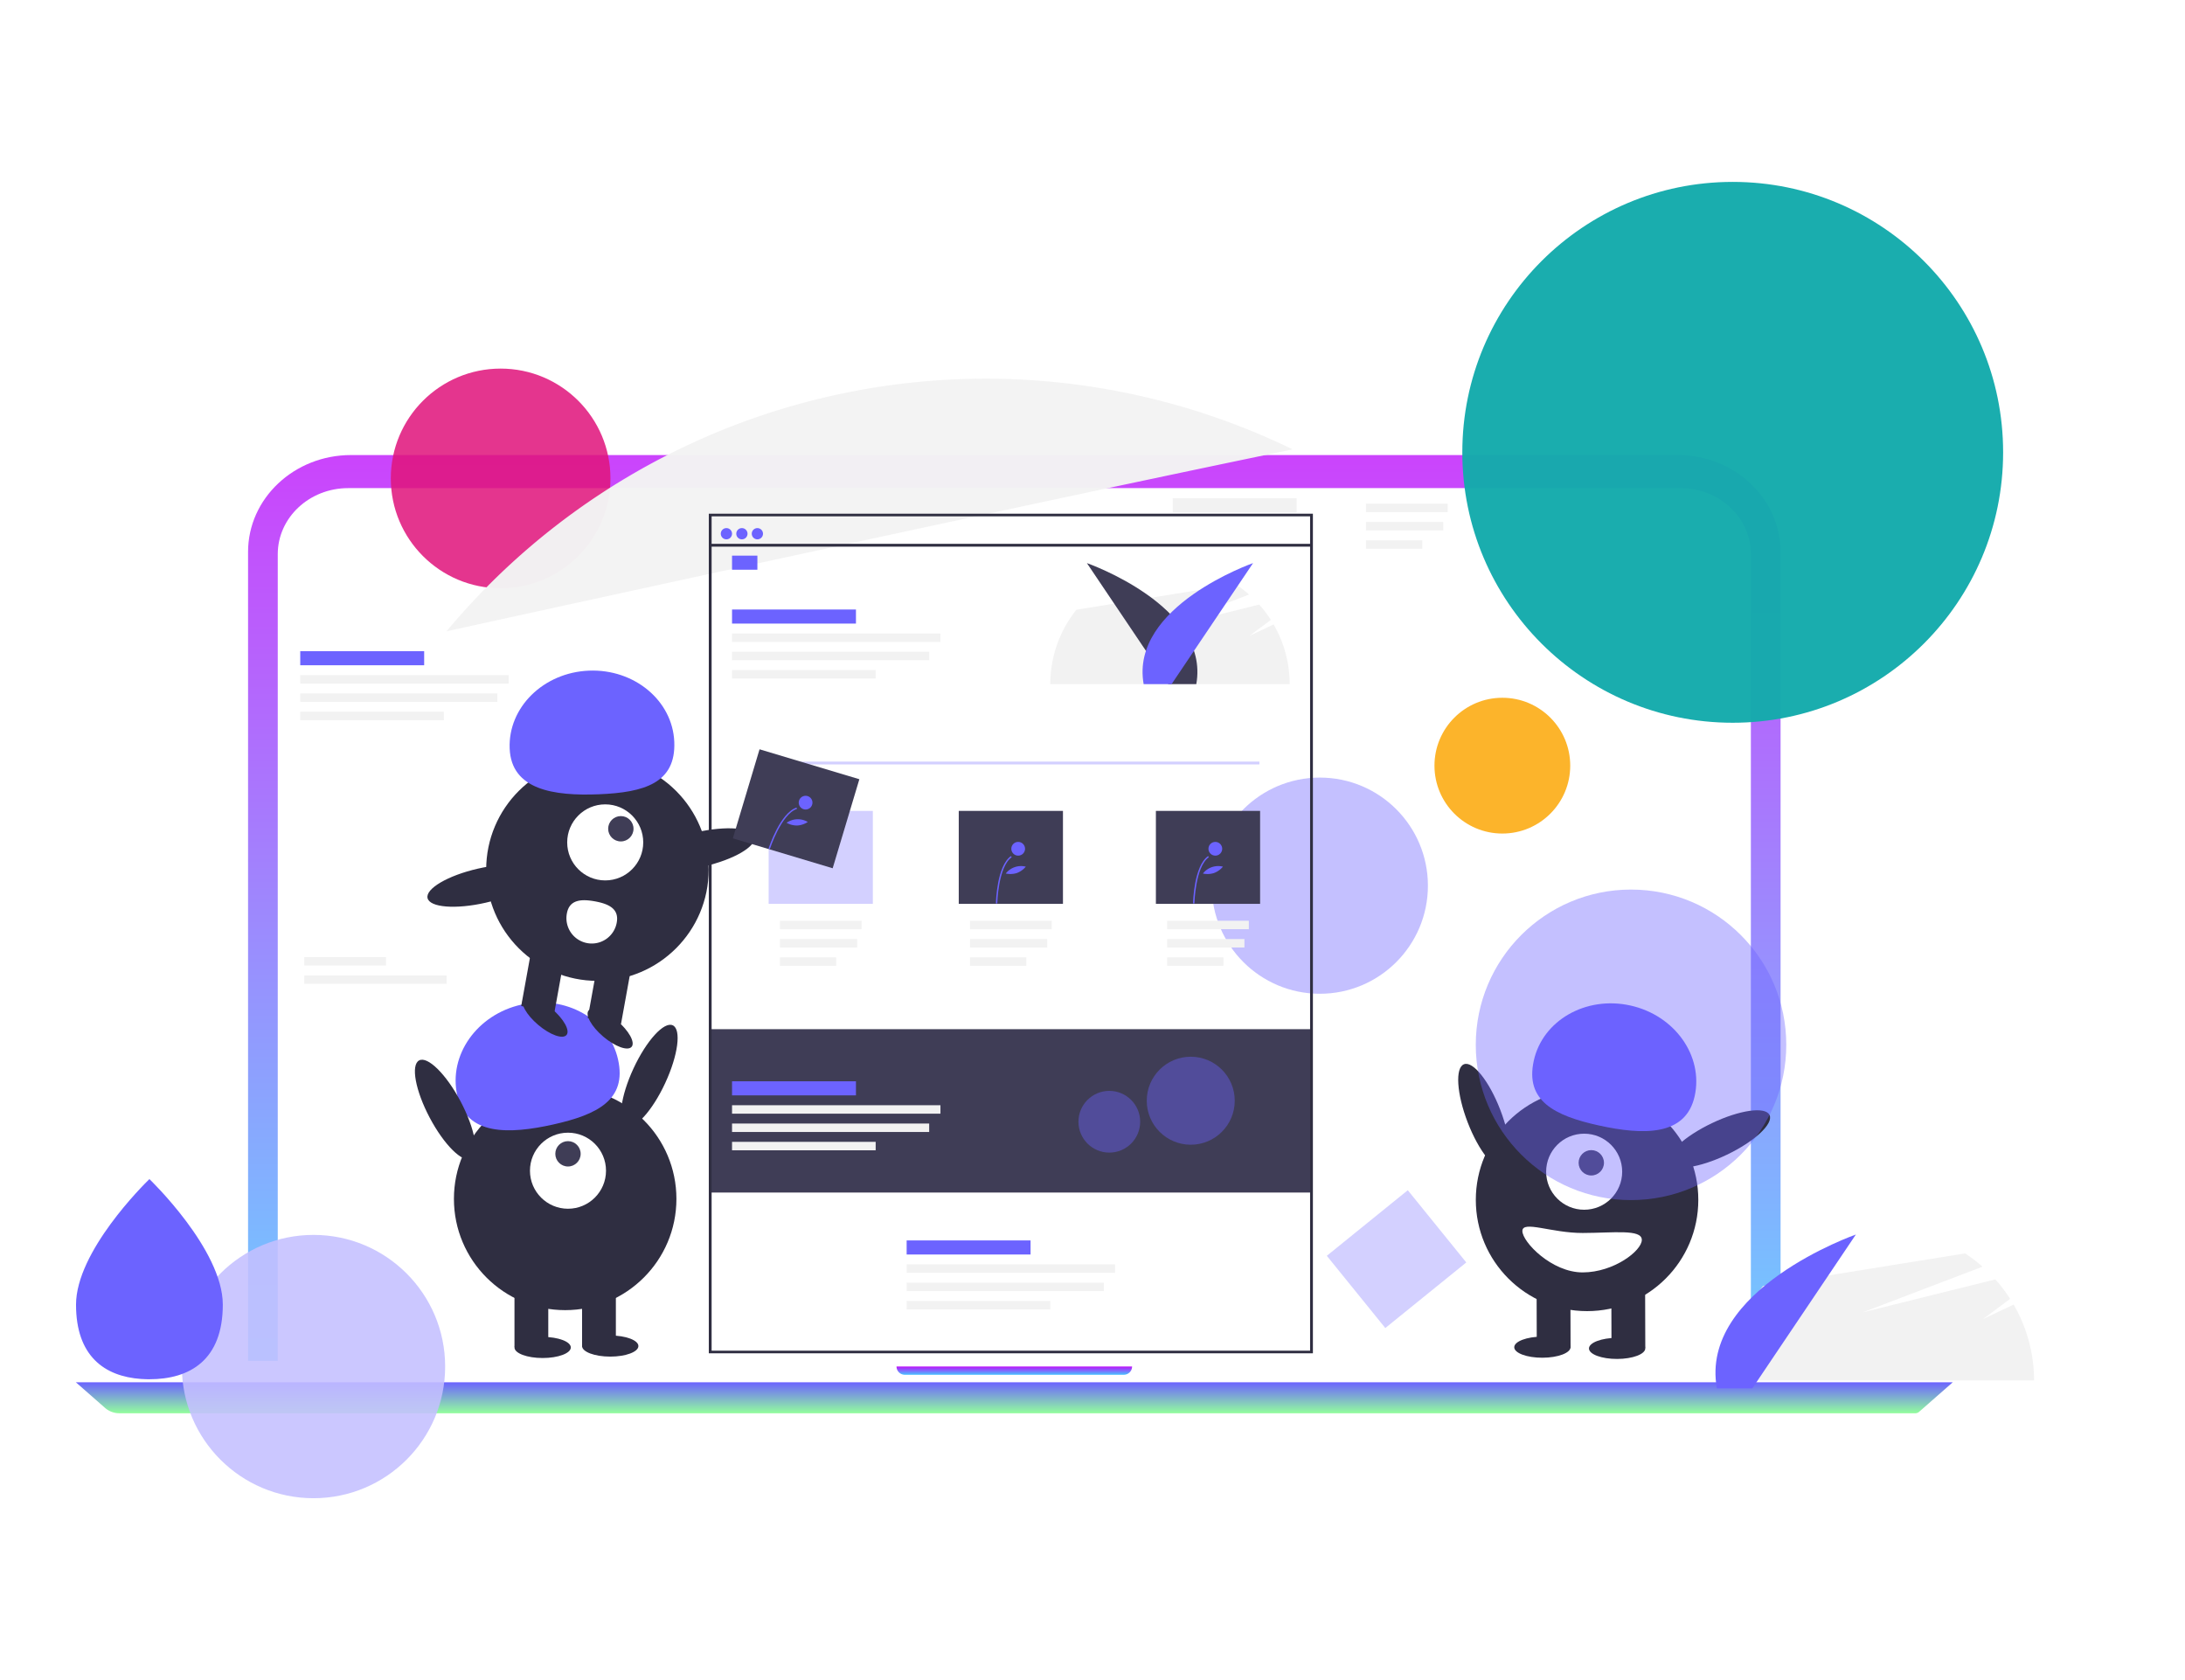 <svg xmlns="http://www.w3.org/2000/svg" xmlns:xlink="http://www.w3.org/1999/xlink" width="1081.229" height="831.302" viewBox="0 0 1081.229 831.302">
  <defs>
    <linearGradient id="linear-gradient" x1="0.5" x2="0.5" y2="1" gradientUnits="objectBoundingBox">
      <stop offset="0" stop-color="#bd11fa"/>
      <stop offset="1" stop-color="#46c2ff"/>
    </linearGradient>
    <linearGradient id="linear-gradient-2" x1="0.5" x2="0.5" y2="1" gradientUnits="objectBoundingBox">
      <stop offset="0" stop-color="#6c63ff"/>
      <stop offset="1" stop-color="#92fe9d"/>
    </linearGradient>
    <filter id="Ellipse_73" x="0" y="521.02" width="310.283" height="310.283" filterUnits="userSpaceOnUse">
      <feOffset dx="5" dy="3" input="SourceAlpha"/>
      <feGaussianBlur stdDeviation="30" result="blur"/>
      <feFlood flood-opacity="0.161"/>
      <feComposite operator="in" in2="blur"/>
      <feComposite in="SourceGraphic"/>
    </filter>
    <filter id="Ellipse_74" x="509.628" y="294.745" width="286.964" height="286.964" filterUnits="userSpaceOnUse">
      <feOffset dx="5" dy="3" input="SourceAlpha"/>
      <feGaussianBlur stdDeviation="30" result="blur-2"/>
      <feFlood flood-opacity="0.161"/>
      <feComposite operator="in" in2="blur-2"/>
      <feComposite in="SourceGraphic"/>
    </filter>
    <filter id="Ellipse_96" x="640.284" y="350.145" width="333.645" height="333.645" filterUnits="userSpaceOnUse">
      <feOffset dx="5" dy="3" input="SourceAlpha"/>
      <feGaussianBlur stdDeviation="30" result="blur-3"/>
      <feFlood flood-opacity="0.161"/>
      <feComposite operator="in" in2="blur-3"/>
      <feComposite in="SourceGraphic"/>
    </filter>
    <filter id="Ellipse_106" x="633.617" y="0" width="447.612" height="447.612" filterUnits="userSpaceOnUse">
      <feOffset dx="5" dy="3" input="SourceAlpha"/>
      <feGaussianBlur stdDeviation="30" result="blur-4"/>
      <feFlood flood-opacity="0.161"/>
      <feComposite operator="in" in2="blur-4"/>
      <feComposite in="SourceGraphic"/>
    </filter>
    <filter id="Path_9783" x="839.886" y="601.839" width="87.474" height="94.095" filterUnits="userSpaceOnUse">
      <feOffset dy="3" input="SourceAlpha"/>
      <feGaussianBlur stdDeviation="3" result="blur-5"/>
      <feFlood flood-opacity="0.161"/>
      <feComposite operator="in" in2="blur-5"/>
      <feComposite in="SourceGraphic"/>
    </filter>
  </defs>
  <g id="Group_11918" data-name="Group 11918" transform="translate(-851.464 -179)">
    <g id="Group_11917" data-name="Group 11917">
      <g id="Group_3581" data-name="Group 3581" transform="translate(0 -63)">
        <path id="Path_2" data-name="Path 2" d="M1402.307,729.363H643.957V316.158c0-26.477,22.805-47.941,50.937-47.941H1351.37c28.132,0,50.937,21.464,50.937,47.941Z" transform="translate(330.257 198.936)" opacity="0.79" fill="url(#linear-gradient)"/>
        <path id="Path_3" data-name="Path 3" d="M1384.419,723.814H655.461V315.788c0-18.062,15.6-32.7,34.85-32.7h659.258c19.247,0,34.85,14.642,34.85,32.7Z" transform="translate(333.448 200.428)" fill="#fff"/>
        <path id="Path_4" data-name="Path 4" d="M963,227.785v0Z" transform="translate(398.326 210.77)"/>
        <circle id="Ellipse_1" data-name="Ellipse 1" cx="2.975" cy="2.975" r="2.975" transform="translate(1354.96 492.912)" fill="#fff"/>
        <path id="Path_5" data-name="Path 5" d="M577.25,690.829V679.965a4.357,4.357,0,0,1,4.24-4.465h920.3a4.357,4.357,0,0,1,4.24,4.465v10.865Z" transform="translate(311.75 239.845)" fill="#fff"/>
        <path id="Path_6" data-name="Path 6" d="M591.635,700.124,577.25,687.5h928.778l-16.689,14.646a2.716,2.716,0,0,1-1.793.684H598.73A10.747,10.747,0,0,1,591.635,700.124Z" transform="translate(311.75 238.441)" fill="url(#linear-gradient-2)"/>
        <path id="Path_7" data-name="Path 7" d="M1026.855,679.583h-108.4a4.082,4.082,0,0,1-4.081-4.083h116.558A4.082,4.082,0,0,1,1026.855,679.583Z" transform="translate(380.731 242.633)" fill="url(#linear-gradient)"/>
        <ellipse id="Ellipse_72" data-name="Ellipse 72" cx="54.346" cy="54.346" rx="54.346" ry="54.346" transform="translate(1044.85 424.376)" fill="#e0157d" opacity="0.86"/>
        <g transform="matrix(1, 0, 0, 1, 851.46, 242)" filter="url(#Ellipse_73)">
          <ellipse id="Ellipse_73-2" data-name="Ellipse 73" cx="65.141" cy="65.141" rx="65.141" ry="65.141" transform="translate(85 608.02)" fill="#c4c0ff" opacity="0.88"/>
        </g>
        <g transform="matrix(1, 0, 0, 1, 851.46, 242)" filter="url(#Ellipse_74)">
          <ellipse id="Ellipse_74-2" data-name="Ellipse 74" cx="53.482" cy="53.482" rx="53.482" ry="53.482" transform="translate(594.63 381.74)" fill="#6c63ff" opacity="0.4"/>
        </g>
        <rect id="Rectangle_252" data-name="Rectangle 252" width="298.237" height="80.831" transform="translate(1202.558 751.229)" fill="#3f3d56"/>
        <path id="Path_9765" data-name="Path 9765" d="M708.758,267.8l-11.909,5.636,10.54-7.881a59.477,59.477,0,0,0-5.755-7.573L649.989,270.82l46.651-17.8a59.468,59.468,0,0,0-6.774-5.164l-78.7,12.676a58.978,58.978,0,0,0-12.917,36.806H716.711a58.945,58.945,0,0,0-7.953-29.542Z" transform="translate(772.936 283.166)" fill="#f2f2f2"/>
        <path id="Path_9766" data-name="Path 9766" d="M588.212,136.948a347.252,347.252,0,0,0-418.67,90C278.542,203.061,468.321,161.718,588.212,136.948Z" transform="translate(902.913 327.398)" fill="#f2f2f2" opacity="0.98"/>
        <path id="Path_9767" data-name="Path 9767" d="M664.573,292.814l-40.321-59.892s61.063,21.317,54.133,59.892Z" transform="translate(765.053 287.695)" fill="#3f3d56"/>
        <path id="Path_9768" data-name="Path 9768" d="M678.14,292.814l40.321-59.892S657.4,254.24,664.328,292.814Z" transform="translate(753.068 287.695)" fill="#6c63ff"/>
        <path id="Path_9769" data-name="Path 9769" d="M654.686,573.294H355.752V157.873H654.686ZM357.146,572H653.293V159.171H357.146Z" transform="translate(846.457 338.305)" fill="#2f2e41"/>
        <rect id="Rectangle_254" data-name="Rectangle 254" width="297.541" height="1.394" transform="translate(1203.254 511.084)" fill="#2f2e41"/>
        <ellipse id="Ellipse_75" data-name="Ellipse 75" cx="2.787" cy="2.787" rx="2.787" ry="2.787" transform="translate(1208.132 503.293)" fill="#6c63ff"/>
        <ellipse id="Ellipse_76" data-name="Ellipse 76" cx="2.787" cy="2.787" rx="2.787" ry="2.787" transform="translate(1215.797 503.293)" fill="#6c63ff"/>
        <ellipse id="Ellipse_77" data-name="Ellipse 77" cx="2.787" cy="2.787" rx="2.787" ry="2.787" transform="translate(1223.462 503.293)" fill="#6c63ff"/>
        <rect id="Rectangle_255" data-name="Rectangle 255" width="12.543" height="6.968" transform="translate(1213.707 516.927)" fill="#6c63ff"/>
        <rect id="Rectangle_256" data-name="Rectangle 256" width="61.32" height="6.968" transform="translate(1213.707 543.578)" fill="#6c63ff"/>
        <rect id="Rectangle_257" data-name="Rectangle 257" width="61.32" height="6.968" transform="translate(1493.13 495.497) rotate(180)" fill="#f2f2f2"/>
        <rect id="Rectangle_258" data-name="Rectangle 258" width="103.129" height="4.181" transform="translate(1213.707 555.424)" fill="#f2f2f2"/>
        <rect id="Rectangle_259" data-name="Rectangle 259" width="97.554" height="4.181" transform="translate(1213.707 564.482)" fill="#f2f2f2"/>
        <rect id="Rectangle_260" data-name="Rectangle 260" width="71.075" height="4.181" transform="translate(1213.707 573.541)" fill="#f2f2f2"/>
        <rect id="Rectangle_261" data-name="Rectangle 261" width="40.415" height="4.181" transform="translate(1237.398 697.574)" fill="#f2f2f2"/>
        <rect id="Rectangle_262" data-name="Rectangle 262" width="38.231" height="4.181" transform="translate(1237.398 706.633)" fill="#f2f2f2"/>
        <rect id="Rectangle_263" data-name="Rectangle 263" width="27.854" height="4.181" transform="translate(1237.398 715.691)" fill="#f2f2f2"/>
        <rect id="Rectangle_264" data-name="Rectangle 264" width="40.415" height="4.181" transform="translate(1331.469 697.574)" fill="#f2f2f2"/>
        <rect id="Rectangle_265" data-name="Rectangle 265" width="38.231" height="4.181" transform="translate(1331.469 706.633)" fill="#f2f2f2"/>
        <rect id="Rectangle_266" data-name="Rectangle 266" width="27.854" height="4.181" transform="translate(1331.469 715.691)" fill="#f2f2f2"/>
        <rect id="Rectangle_267" data-name="Rectangle 267" width="40.415" height="4.181" transform="translate(1429.023 697.574)" fill="#f2f2f2"/>
        <rect id="Rectangle_268" data-name="Rectangle 268" width="38.231" height="4.181" transform="translate(1429.023 706.633)" fill="#f2f2f2"/>
        <rect id="Rectangle_269" data-name="Rectangle 269" width="27.854" height="4.181" transform="translate(1429.023 715.691)" fill="#f2f2f2"/>
        <rect id="Rectangle_270" data-name="Rectangle 270" width="61.32" height="6.968" transform="translate(1300.112 855.751)" fill="#6c63ff"/>
        <rect id="Rectangle_271" data-name="Rectangle 271" width="103.129" height="4.181" transform="translate(1300.112 867.597)" fill="#f2f2f2"/>
        <rect id="Rectangle_272" data-name="Rectangle 272" width="97.554" height="4.181" transform="translate(1300.112 876.656)" fill="#f2f2f2"/>
        <rect id="Rectangle_273" data-name="Rectangle 273" width="71.075" height="4.181" transform="translate(1300.112 885.715)" fill="#f2f2f2"/>
        <rect id="Rectangle_274" data-name="Rectangle 274" width="242.492" height="1.394" transform="translate(1232.172 618.834)" fill="#6c63ff" opacity="0.3"/>
        <rect id="Rectangle_275" data-name="Rectangle 275" width="51.564" height="45.99" transform="translate(1231.824 643.222)" fill="#6c63ff" opacity="0.3"/>
        <rect id="Rectangle_276" data-name="Rectangle 276" width="51.564" height="45.99" transform="translate(1325.895 643.222)" fill="#3f3d56"/>
        <rect id="Rectangle_277" data-name="Rectangle 277" width="51.564" height="45.99" transform="translate(1423.448 643.222)" fill="#3f3d56"/>
        <path id="Path_9770" data-name="Path 9770" d="M560.315,464.4l-.68-.013c.015-.753.44-18.508,7.43-23.416l.391.557C560.747,446.238,560.318,464.22,560.315,464.4Z" transform="translate(784.644 224.618)" fill="#6c63ff"/>
        <ellipse id="Ellipse_78" data-name="Ellipse 78" cx="3.401" cy="3.401" rx="3.401" ry="3.401" transform="translate(1351.902 658.563)" fill="#6c63ff"/>
        <path id="Path_9771" data-name="Path 9771" d="M572.094,451.5a10.59,10.59,0,0,1-5.464.236,9.651,9.651,0,0,1,9.923-3.4,10.589,10.589,0,0,1-4.459,3.168Z" transform="translate(782.522 222.473)" fill="#6c63ff"/>
        <path id="Path_9772" data-name="Path 9772" d="M700.315,464.4l-.68-.013c.015-.753.44-18.508,7.43-23.416l.391.557C700.747,446.238,700.318,464.22,700.315,464.4Z" transform="translate(742.197 224.618)" fill="#6c63ff"/>
        <ellipse id="Ellipse_79" data-name="Ellipse 79" cx="3.401" cy="3.401" rx="3.401" ry="3.401" transform="translate(1449.457 658.563)" fill="#6c63ff"/>
        <path id="Path_9773" data-name="Path 9773" d="M712.094,451.5a10.591,10.591,0,0,1-5.464.236,9.651,9.651,0,0,1,9.923-3.4A10.59,10.59,0,0,1,712.094,451.5Z" transform="translate(740.077 222.473)" fill="#6c63ff"/>
        <rect id="Rectangle_278" data-name="Rectangle 278" width="61.32" height="6.968" transform="translate(1213.707 777.011)" fill="#6c63ff"/>
        <rect id="Rectangle_279" data-name="Rectangle 279" width="103.129" height="4.181" transform="translate(1213.707 788.857)" fill="#f2f2f2"/>
        <rect id="Rectangle_280" data-name="Rectangle 280" width="97.554" height="4.181" transform="translate(1213.707 797.916)" fill="#f2f2f2"/>
        <rect id="Rectangle_281" data-name="Rectangle 281" width="71.075" height="4.181" transform="translate(1213.707 806.974)" fill="#f2f2f2"/>
        <ellipse id="Ellipse_80" data-name="Ellipse 80" cx="21.774" cy="21.774" rx="21.774" ry="21.774" transform="translate(1418.922 764.853)" fill="#6c63ff" opacity="0.4"/>
        <ellipse id="Ellipse_81" data-name="Ellipse 81" cx="15.274" cy="15.274" rx="15.274" ry="15.274" transform="translate(1385.123 781.752)" fill="#6c63ff" opacity="0.4"/>
        <ellipse id="Ellipse_82" data-name="Ellipse 82" cx="55.049" cy="55.049" rx="55.049" ry="55.049" transform="translate(1076.086 780.147)" fill="#2f2e41"/>
        <rect id="Rectangle_282" data-name="Rectangle 282" width="16.724" height="29.963" transform="translate(1106.049 878.398)" fill="#2f2e41"/>
        <rect id="Rectangle_283" data-name="Rectangle 283" width="16.724" height="29.963" transform="translate(1139.496 878.398)" fill="#2f2e41"/>
        <ellipse id="Ellipse_83" data-name="Ellipse 83" cx="13.936" cy="5.226" rx="13.936" ry="5.226" transform="translate(1106.049 903.483)" fill="#2f2e41"/>
        <ellipse id="Ellipse_84" data-name="Ellipse 84" cx="13.936" cy="5.226" rx="13.936" ry="5.226" transform="translate(1139.496 902.787)" fill="#2f2e41"/>
        <circle id="Ellipse_85" data-name="Ellipse 85" cx="18.814" cy="18.814" r="18.814" transform="translate(1113.713 802.445)" fill="#fff"/>
        <circle id="Ellipse_86" data-name="Ellipse 86" cx="6.271" cy="6.271" r="6.271" transform="translate(1126.256 806.626)" fill="#3f3d56"/>
        <path id="Path_9774" data-name="Path 9774" d="M176.765,590.884c-4.445-19.906,9.764-40.021,31.736-44.927s43.387,7.254,47.832,27.16-10.117,27.248-32.089,32.154S181.21,610.79,176.765,590.884Z" transform="translate(900.97 193.118)" fill="#6c63ff"/>
        <ellipse id="Ellipse_87" data-name="Ellipse 87" cx="27.524" cy="8.641" rx="27.524" ry="8.641" transform="translate(1153.35 795.602) rotate(-65.077)" fill="#2f2e41"/>
        <ellipse id="Ellipse_88" data-name="Ellipse 88" cx="8.641" cy="27.524" rx="8.641" ry="27.524" transform="translate(1051.236 770.722) rotate(-27.893)" fill="#2f2e41"/>
        <ellipse id="Ellipse_89" data-name="Ellipse 89" cx="8.641" cy="27.524" rx="8.641" ry="27.524" transform="translate(1567.846 771.685) rotate(-21.078)" fill="#2f2e41"/>
        <ellipse id="Ellipse_90" data-name="Ellipse 90" cx="55.049" cy="55.049" rx="55.049" ry="55.049" transform="translate(1581.758 780.636)" fill="#2f2e41"/>
        <rect id="Rectangle_284" data-name="Rectangle 284" width="16.724" height="29.963" transform="translate(1665.622 908.777) rotate(179.84)" fill="#2f2e41"/>
        <rect id="Rectangle_285" data-name="Rectangle 285" width="16.724" height="29.963" transform="translate(1628.647 908.871) rotate(179.84)" fill="#2f2e41"/>
        <ellipse id="Ellipse_91" data-name="Ellipse 91" cx="13.936" cy="5.226" rx="13.936" ry="5.226" transform="translate(1637.74 903.983) rotate(-0.16)" fill="#2f2e41"/>
        <ellipse id="Ellipse_92" data-name="Ellipse 92" cx="13.936" cy="5.226" rx="13.936" ry="5.226" transform="translate(1600.763 903.38) rotate(-0.16)" fill="#2f2e41"/>
        <circle id="Ellipse_93" data-name="Ellipse 93" cx="18.814" cy="18.814" r="18.814" transform="translate(1616.56 802.938)" fill="#fff"/>
        <circle id="Ellipse_94" data-name="Ellipse 94" cx="6.271" cy="6.271" r="6.271" transform="translate(1632.63 811.071)" fill="#3f3d56"/>
        <path id="Path_9775" data-name="Path 9775" d="M1020.889,591.422c4.389-19.919-9.876-39.993-31.861-44.838s-43.367,7.375-47.756,27.294,10.193,27.22,32.179,32.064S1016.5,611.341,1020.889,591.422Z" transform="translate(669.174 192.919)" fill="#6c63ff"/>
        <ellipse id="Ellipse_95" data-name="Ellipse 95" cx="27.524" cy="8.641" rx="27.524" ry="8.641" transform="translate(1673.703 809.623) rotate(-25.535)" fill="#2f2e41"/>
        <path id="Path_9776" data-name="Path 9776" d="M992.613,710.627c.015,5.388-13.828,16.066-29.221,16.109s-29.869-15.085-29.884-20.472,14.436,1,29.83.962S992.592,705.24,992.613,710.627Z" transform="translate(671.291 144.841)" fill="#fff"/>
        <g transform="matrix(1, 0, 0, 1, 851.46, 242)" filter="url(#Ellipse_96)">
          <circle id="Ellipse_96-2" data-name="Ellipse 96" cx="76.823" cy="76.823" r="76.823" transform="translate(725.28 437.15)" fill="#6c63ff" opacity="0.4"/>
        </g>
        <ellipse id="Ellipse_97" data-name="Ellipse 97" cx="55.049" cy="55.049" rx="55.049" ry="55.049" transform="translate(1092.046 617.223)" fill="#2f2e41"/>
        <rect id="Rectangle_286" data-name="Rectangle 286" width="16.724" height="29.963" transform="translate(1114.717 710.315) rotate(10.261)" fill="#2f2e41"/>
        <rect id="Rectangle_287" data-name="Rectangle 287" width="16.724" height="29.963" transform="translate(1147.629 716.274) rotate(10.261)" fill="#2f2e41"/>
        <ellipse id="Ellipse_98" data-name="Ellipse 98" cx="5.226" cy="13.936" rx="5.226" ry="13.936" transform="matrix(0.646, -0.763, 0.763, 0.646, 1139.375, 745.932)" fill="#2f2e41"/>
        <ellipse id="Ellipse_99" data-name="Ellipse 99" cx="5.226" cy="13.936" rx="5.226" ry="13.936" transform="matrix(0.646, -0.763, 0.763, 0.646, 1107.148, 740.099)" fill="#2f2e41"/>
        <circle id="Ellipse_100" data-name="Ellipse 100" cx="18.814" cy="18.814" r="18.814" transform="translate(1132.135 639.992)" fill="#fff"/>
        <circle id="Ellipse_101" data-name="Ellipse 101" cx="6.271" cy="6.271" r="6.271" transform="translate(1152.409 645.791)" fill="#3f3d56"/>
        <path id="Path_9777" data-name="Path 9777" d="M214.325,347.825c-.828-20.38,16.737-37.642,39.231-38.555s41.4,14.867,42.229,35.246-14.809,25.01-37.3,25.924S215.153,368.2,214.325,347.825Z" transform="translate(889.344 264.559)" fill="#6c63ff"/>
        <ellipse id="Ellipse_102" data-name="Ellipse 102" cx="27.524" cy="8.641" rx="27.524" ry="8.641" transform="matrix(0.975, -0.223, 0.223, 0.975, 1169.164, 659.969)" fill="#2f2e41"/>
        <ellipse id="Ellipse_103" data-name="Ellipse 103" cx="27.524" cy="8.641" rx="27.524" ry="8.641" transform="matrix(0.975, -0.223, 0.223, 0.975, 1061.105, 677.939)" fill="#2f2e41"/>
        <path id="Path_9778" data-name="Path 9778" d="M254.872,478.849a12.543,12.543,0,1,0,24.684,4.468c1.234-6.816-4.036-9.228-10.853-10.462S256.105,472.032,254.872,478.849Z" transform="translate(877.104 215.117)" fill="#fff"/>
        <rect id="Rectangle_288" data-name="Rectangle 288" width="51.564" height="45.99" transform="translate(1227.32 612.747) rotate(16.689)" fill="#3f3d56"/>
        <path id="Path_9779" data-name="Path 9779" d="M398.838,427.027l-.648-.208c.23-.717,5.736-17.6,13.841-20.3l.214.645C404.468,409.753,398.893,426.855,398.838,427.027Z" transform="translate(833.591 235.062)" fill="#6c63ff"/>
        <ellipse id="Ellipse_104" data-name="Ellipse 104" cx="3.401" cy="3.401" rx="3.401" ry="3.401" transform="translate(1246.707 635.743)" fill="#6c63ff"/>
        <path id="Path_9780" data-name="Path 9780" d="M416.29,417.9a10.59,10.59,0,0,1-5.3-1.343,9.651,9.651,0,0,1,10.482-.411,10.59,10.59,0,0,1-5.18,1.754Z" transform="translate(829.71 232.555)" fill="#6c63ff"/>
        <ellipse id="Ellipse_105" data-name="Ellipse 105" cx="37.59" cy="37.59" rx="37.59" ry="37.59" transform="translate(1557.298 583.248)" fill="#fcb42b" stroke="#fff" stroke-width="8"/>
        <g transform="matrix(1, 0, 0, 1, 851.46, 242)" filter="url(#Ellipse_106)">
          <ellipse id="Ellipse_106-2" data-name="Ellipse 106" cx="133.806" cy="133.806" rx="133.806" ry="133.806" transform="translate(718.62 87)" fill="#14abac" opacity="0.97"/>
        </g>
        <path id="Path_9754" data-name="Path 9754" d="M170.477,646.284c0,27.351-16.257,36.9-36.315,36.9-.465,0-.929-.007-1.39-.017-.929-.02-1.852-.063-2.761-.127-18.1-1.28-32.164-11.321-32.164-36.757,0-26.318,33.631-59.532,36.165-62l0,0c.1-.1.147-.144.147-.144S170.477,618.936,170.477,646.284Z" transform="translate(791.239 241.258)" fill="#6c63ff"/>
        <rect id="Rectangle_289" data-name="Rectangle 289" width="61.32" height="6.968" transform="translate(1000.039 564.198)" fill="#6c63ff"/>
        <rect id="Rectangle_290" data-name="Rectangle 290" width="103.129" height="4.181" transform="translate(1000.039 576.044)" fill="#f2f2f2"/>
        <rect id="Rectangle_291" data-name="Rectangle 291" width="97.554" height="4.181" transform="translate(1000.039 585.102)" fill="#f2f2f2"/>
        <rect id="Rectangle_292" data-name="Rectangle 292" width="71.075" height="4.181" transform="translate(1000.039 594.161)" fill="#f2f2f2"/>
        <rect id="Rectangle_293" data-name="Rectangle 293" width="40.415" height="4.181" transform="translate(1527.415 491.215)" fill="#f2f2f2"/>
        <rect id="Rectangle_294" data-name="Rectangle 294" width="38.231" height="4.181" transform="translate(1527.415 500.273)" fill="#f2f2f2"/>
        <rect id="Rectangle_295" data-name="Rectangle 295" width="27.854" height="4.181" transform="translate(1527.415 509.332)" fill="#f2f2f2"/>
        <rect id="Rectangle_296" data-name="Rectangle 296" width="51.564" height="45.99" transform="translate(1577.041 866.649) rotate(141)" fill="#6c63ff" opacity="0.3"/>
        <rect id="Rectangle_297" data-name="Rectangle 297" width="40.415" height="4.181" transform="translate(1002.051 715.56)" fill="#f2f2f2"/>
        <rect id="Rectangle_298" data-name="Rectangle 298" width="70.415" height="4.181" transform="translate(1002.051 724.618)" fill="#f2f2f2"/>
        <path id="Path_9781" data-name="Path 9781" d="M738.654,273.2l-15.13,7.161,13.391-10.013a75.56,75.56,0,0,0-7.311-9.621l-65.618,16.31,59.272-22.61a75.563,75.563,0,0,0-8.607-6.56l-99.987,16.1a74.935,74.935,0,0,0-16.411,46.764H748.759a74.893,74.893,0,0,0-10.1-37.534Z" transform="translate(1109.241 614.309)" fill="#f2f2f2"/>
        <g transform="matrix(1, 0, 0, 1, 851.46, 242)" filter="url(#Path_9783)">
          <path id="Path_9783-2" data-name="Path 9783" d="M682.025,309.017l51.229-76.1s-77.583,27.085-68.778,76.1Z" transform="translate(185.11 374.92)" fill="#6c63ff"/>
        </g>
      </g>
    </g>
  </g>
</svg>
